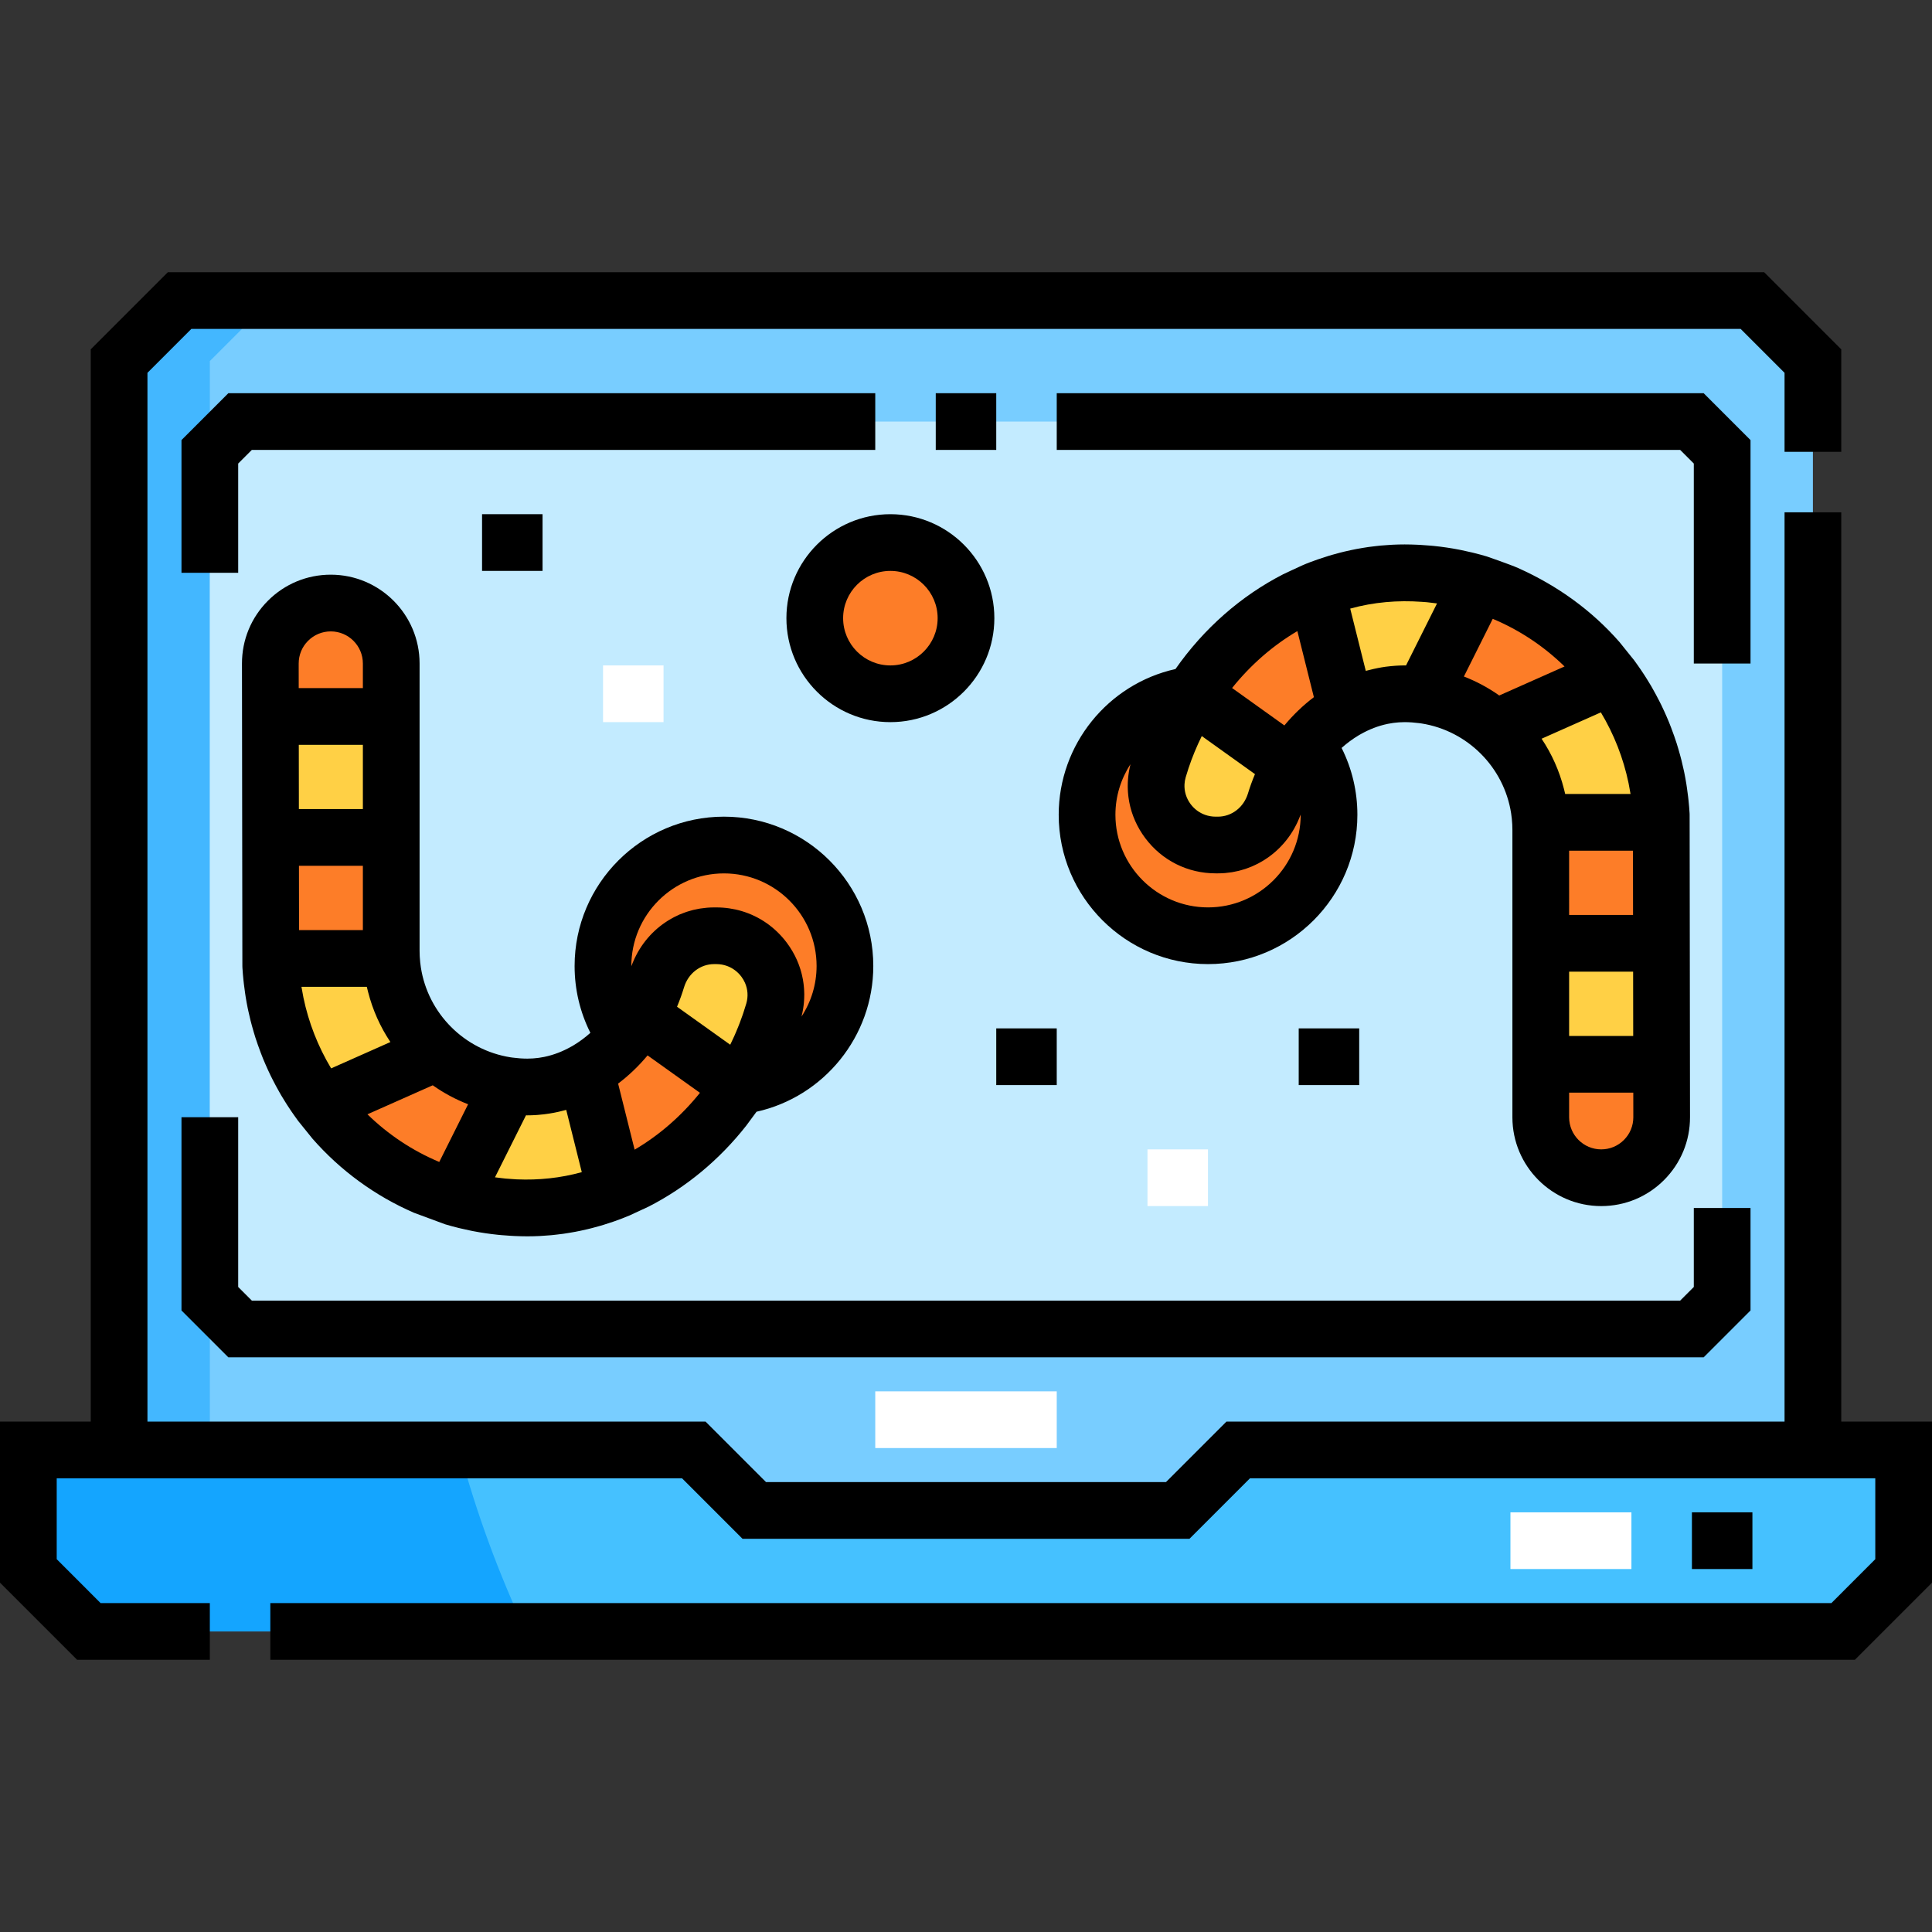 <?xml version="1.0" encoding="iso-8859-1"?>
<!-- Generator: Adobe Illustrator 19.0.0, SVG Export Plug-In . SVG Version: 6.00 Build 0)  -->
<svg version="1.1" id="Capa_1" xmlns="http://www.w3.org/2000/svg" xmlns:xlink="http://www.w3.org/1999/xlink" x="0px" y="0px"
	 viewBox="0 0 512 512" style="enable-background:new 0 0 512 512;" xml:space="preserve">
<rect x="0" y="0" width="512" height="512" fill="#333333" stroke="none"/>
<polygon style="fill:#45C1FF;" points="504.485,384.25 328.141,384.25 312.11,400.282 199.89,400.282 183.859,384.25 7.515,384.25 
	7.515,416.313 23.546,432.344 488.454,432.344 504.485,416.313 "/>
<path style="fill:#14A5FF;" d="M121.749,384.25H7.515v32.063l16.031,16.031h115.809C132.144,416.994,126.231,400.917,121.749,384.25
	z"/>
<polygon style="fill:#78CDFF;" points="480.438,384.25 328.141,384.25 312.11,400.282 199.89,400.282 183.859,384.25 31.562,384.25 
	31.562,95.687 47.593,79.656 464.407,79.656 480.438,95.687 "/>
<polygon style="fill:#43B7FF;" points="71.64,79.656 47.593,79.656 31.562,95.687 31.562,384.25 55.609,384.25 55.609,95.687 "/>
<polygon style="fill:#C3EBFF;" points="448.376,352.188 63.624,352.188 55.609,344.172 55.609,119.734 63.624,111.718 
	448.376,111.718 456.391,119.734 456.391,344.172 "/>
<g>
	<path style="fill:#FD7D28;" d="M71.745,256c2.076,35.762,31.724,64.125,68.007,64.125c30.78,0,56.793-23.093,65.242-52.094
		c2.923-10.033-4.711-20.047-15.161-20.047h-0.586c-7.06,0-13.124,4.736-15.165,11.495c-4.681,15.501-18.282,28.583-34.33,28.583
		c-19.921,0-36.07-16.15-36.07-36.07v-76.16c0-8.848-7.173-16.02-16.02-16.02l0,0c-8.856,0-16.032,7.186-16.02,16.042L71.745,256z"
		/>
	<path style="fill:#FD7D28;" d="M191.854,223.937c17.708,0,32.063,14.355,32.063,32.063c0,16.318-12.194,29.779-27.965,31.793
		c3.919-6.081,6.999-12.746,9.043-19.762c2.923-10.033-4.711-20.047-15.161-20.047h-0.586c-7.06,0-13.124,4.736-15.165,11.495
		c-1.684,5.576-4.527,10.834-8.218,15.288c-3.817-5.276-6.074-11.757-6.074-18.768C159.791,238.292,174.146,223.937,191.854,223.937
		z"/>
	<circle style="fill:#FD7D28;" cx="235.961" cy="163.82" r="20.039"/>
</g>
<g>
	<path style="fill:#FFD045;" d="M71.745,256l-0.003-2.004h31.996c0.542,9.896,5.074,18.726,12.013,24.917l-30.718,13.653
		C77.364,282.232,72.539,269.66,71.745,256z"/>
	<polygon style="fill:#FFD045;" points="71.658,189.871 103.681,189.871 103.681,221.933 71.701,221.933 	"/>
	<path style="fill:#FFD045;" d="M195.931,287.826l-26.119-18.656c1.804-3.041,3.249-6.307,4.271-9.69
		c2.041-6.758,8.105-11.495,15.165-11.495h0.586c10.45,0,18.084,10.014,15.161,20.047
		C202.946,275.06,199.859,281.736,195.931,287.826z"/>
	<path style="fill:#FFD045;" d="M139.752,320.125c-6.816,0-13.399-1.002-19.608-2.866l14.765-29.531
		c1.585,0.212,3.199,0.333,4.843,0.333c5.538,0,10.784-1.559,15.473-4.236l7.917,31.672
		C155.846,318.465,147.972,320.125,139.752,320.125z"/>
</g>
<g>
	<path style="fill:#FD7D28;" d="M440.255,215.922c-2.076-35.762-31.724-64.125-68.007-64.125c-30.78,0-56.793,23.093-65.242,52.094
		c-2.923,10.033,4.711,20.047,15.161,20.047h0.586c7.06,0,13.124-4.736,15.165-11.495c4.681-15.501,18.282-28.583,34.33-28.583
		c19.921,0,36.07,16.15,36.07,36.07v76.16c0,8.848,7.173,16.02,16.02,16.02l0,0c8.856,0,16.032-7.186,16.02-16.041L440.255,215.922z
		"/>
	<path style="fill:#FD7D28;" d="M320.146,247.984c-17.708,0-32.063-14.355-32.063-32.063c0-16.318,12.194-29.779,27.965-31.793
		c-3.919,6.081-6.999,12.746-9.043,19.762c-2.923,10.033,4.711,20.047,15.161,20.047h0.586c7.06,0,13.124-4.736,15.165-11.495
		c1.684-5.576,4.527-10.834,8.218-15.288c3.817,5.276,6.074,11.757,6.074,18.768C352.209,233.629,337.854,247.984,320.146,247.984z"
		/>
</g>
<g>
	<path style="fill:#FFD045;" d="M440.255,215.922l0.003,2.004h-31.996c-0.542-9.896-5.074-18.726-12.013-24.917l30.718-13.653
		C434.636,189.689,439.461,202.262,440.255,215.922z"/>
	<polygon style="fill:#FFD045;" points="440.342,282.051 408.318,282.051 408.318,249.988 440.299,249.988 	"/>
	<path style="fill:#FFD045;" d="M316.069,184.096l26.119,18.656c-1.803,3.041-3.249,6.307-4.271,9.69
		c-2.041,6.758-8.105,11.495-15.165,11.495h-0.586c-10.45,0-18.084-10.014-15.161-20.047
		C309.054,196.861,312.141,190.185,316.069,184.096z"/>
	<path style="fill:#FFD045;" d="M372.248,151.796c6.816,0,13.399,1.002,19.608,2.866l-14.765,29.531
		c-1.585-0.212-3.199-0.333-4.843-0.333c-5.538,0-10.784,1.559-15.473,4.236l-7.917-31.672
		C356.154,153.457,364.028,151.796,372.248,151.796z"/>
</g>
<rect x="400.282" y="400.783" style="fill:#FFFFFF;" width="32.063" height="15.029"/>
<rect x="448.376" y="400.783" width="16.031" height="15.029"/>
<polygon points="487.953,376.736 487.953,135.765 472.924,135.765 472.924,376.736 325.029,376.736 308.998,392.767 
	203.002,392.767 186.971,376.736 39.076,376.736 39.076,98.799 50.705,87.17 461.295,87.17 472.924,98.799 472.924,119.734 
	487.953,119.734 487.953,92.575 467.519,72.141 44.481,72.141 24.047,92.575 24.047,376.736 0,376.736 0,419.425 20.434,439.859 
	55.609,439.859 55.609,424.83 26.658,424.83 15.029,413.201 15.029,391.765 180.747,391.765 196.778,407.796 315.222,407.796 
	331.253,391.765 496.971,391.765 496.971,413.201 485.342,424.83 71.64,424.83 71.64,439.859 491.566,439.859 512,419.425 
	512,376.736 "/>
<rect x="231.953" y="368.72" style="fill:#FFFFFF;" width="48.094" height="15.029"/>
<polygon points="63.123,151.796 48.094,151.796 48.094,116.622 60.512,104.204 231.953,104.204 231.953,119.233 66.736,119.233 
	63.123,122.846 "/>
<polygon points="463.906,175.843 448.877,175.843 448.877,122.846 445.264,119.233 280.047,119.233 280.047,104.204 
	451.488,104.204 463.906,116.622 "/>
<rect x="247.984" y="104.204" width="16.031" height="15.029"/>
<polygon points="451.488,359.703 60.512,359.703 48.094,347.284 48.094,296.078 63.123,296.078 63.123,341.06 66.736,344.673 
	445.264,344.673 448.877,341.06 448.877,320.125 463.906,320.125 463.906,347.284 "/>
<path d="M231.431,256c0-21.823-17.755-39.577-39.577-39.577S152.276,234.177,152.276,256c0,6.223,1.435,12.245,4.183,17.712
	c-1.415,1.261-2.934,2.392-4.546,3.353l-0.415,0.237c-2.34,1.336-4.747,2.261-7.198,2.773c-0.066,0.014-0.134,0.025-0.2,0.038
	c-0.384,0.076-0.769,0.141-1.154,0.197c-0.126,0.018-0.252,0.036-0.38,0.052c-0.345,0.044-0.689,0.078-1.036,0.106
	c-0.129,0.01-0.258,0.024-0.387,0.032c-0.463,0.029-0.928,0.047-1.393,0.047c-0.595,0-1.206-0.023-1.826-0.064
	c-0.056-0.004-0.111-0.009-0.167-0.013c-0.609-0.044-1.226-0.105-1.85-0.188l-0.583-0.078c-12.219-1.91-21.896-11.594-23.791-23.818
	c-0.141-0.923-0.239-1.857-0.291-2.801l-0.014-0.256c-0.021-0.444-0.034-0.889-0.034-1.338v-76.16
	c0-12.977-10.558-23.535-23.535-23.535c-6.292,0-12.207,2.452-16.653,6.904c-4.447,4.453-6.891,10.37-6.882,16.663l0.093,70.617
	h-0.001l0.014,9.53l0.013,0.424c0.064,1.113,0.161,2.221,0.275,3.326c0.034,0.339,0.075,0.675,0.114,1.013
	c0.091,0.791,0.195,1.579,0.313,2.365c0.052,0.352,0.101,0.705,0.158,1.055c0.164,1.012,0.345,2.02,0.55,3.022
	c0.059,0.29,0.128,0.575,0.19,0.863c0.17,0.788,0.351,1.572,0.547,2.353c0.112,0.448,0.232,0.893,0.353,1.339
	c0.16,0.591,0.328,1.18,0.502,1.767c0.138,0.467,0.277,0.935,0.424,1.398c0.196,0.618,0.408,1.231,0.621,1.845
	c0.262,0.754,0.535,1.502,0.82,2.244c0.201,0.525,0.401,1.051,0.614,1.572c0.215,0.526,0.441,1.045,0.667,1.565
	c0.189,0.436,0.383,0.87,0.581,1.302c0.244,0.532,0.491,1.063,0.746,1.588c0.194,0.399,0.398,0.794,0.599,1.189
	c0.535,1.051,1.093,2.087,1.675,3.108c0.162,0.285,0.317,0.572,0.483,0.855c0.316,0.537,0.644,1.064,0.972,1.592
	c0.221,0.357,0.443,0.714,0.67,1.068c0.33,0.512,0.665,1.019,1.007,1.523c0.249,0.368,0.505,0.731,0.76,1.095
	c0.338,0.48,0.674,0.96,1.023,1.431c0.032,0.043,0.062,0.088,0.094,0.131l3.816,4.729c7.347,8.39,16.516,15.119,26.86,19.613
	l8.304,3.071c1.127,0.339,2.264,0.639,3.405,0.925c0.173,0.043,0.349,0.083,0.522,0.126c0.927,0.224,1.857,0.431,2.791,0.619
	c0.222,0.045,0.443,0.092,0.666,0.135c2.195,0.423,4.41,0.749,6.639,0.977c0.303,0.031,0.607,0.055,0.911,0.083
	c0.834,0.075,1.668,0.136,2.506,0.183c0.325,0.018,0.648,0.039,0.973,0.053c1.116,0.049,2.234,0.082,3.356,0.082
	c1.071,0,2.138-0.028,3.202-0.078c0.397-0.018,0.793-0.055,1.189-0.08c0.662-0.043,1.325-0.084,1.984-0.145
	c0.478-0.045,0.954-0.105,1.43-0.16c0.579-0.066,1.157-0.131,1.733-0.212c0.492-0.069,0.982-0.151,1.472-0.231
	c0.568-0.092,1.136-0.187,1.701-0.294c0.469-0.088,0.936-0.185,1.403-0.284c0.606-0.127,1.21-0.261,1.812-0.404
	c0.409-0.097,0.818-0.198,1.225-0.303c0.7-0.179,1.397-0.372,2.091-0.573c0.302-0.087,0.602-0.173,0.903-0.265
	c0.894-0.272,1.781-0.562,2.663-0.869c0.1-0.035,0.201-0.067,0.302-0.102c1.344-0.473,2.673-0.985,3.987-1.537l5.099-2.368
	c9.871-5.064,18.696-12.374,25.785-21.387l2.756-3.729C218.362,290.639,231.431,274.635,231.431,256z M196.468,258.82
	c0.387,0.516,0.707,1.065,0.959,1.636c0.754,1.714,0.889,3.632,0.353,5.473c-0.253,0.868-0.527,1.728-0.816,2.586
	c-0.094,0.28-0.196,0.556-0.294,0.835c-0.202,0.576-0.409,1.15-0.627,1.72c-0.125,0.328-0.254,0.652-0.385,0.978
	c-0.21,0.525-0.427,1.048-0.65,1.569c-0.141,0.328-0.282,0.656-0.428,0.982c-0.243,0.542-0.497,1.08-0.754,1.617
	c-0.104,0.215-0.204,0.433-0.311,0.647l-14.093-10.067c0.328-0.781,0.634-1.575,0.926-2.379c0.034-0.092,0.069-0.184,0.102-0.277
	c0.022-0.062,0.044-0.125,0.066-0.187c0.269-0.759,0.525-1.525,0.76-2.303c1.111-3.68,4.315-6.153,7.972-6.153h0.586
	c0.987,0,1.944,0.17,2.839,0.494C194.162,256.534,195.478,257.502,196.468,258.82z M150.055,294.13l4.125,16.501
	c-5.626,1.565-11.441,2.16-17.198,1.912c-0.024-0.001-0.047-0.001-0.071-0.002c-0.532-0.024-1.062-0.071-1.593-0.109
	c-0.47-0.034-0.942-0.058-1.409-0.103c-0.312-0.03-0.62-0.075-0.931-0.109c-0.603-0.067-1.205-0.135-1.803-0.22l8.212-16.424
	c0.05,0,0.1-0.004,0.15-0.004c0.071,0,0.141,0.005,0.213,0.005c0.692,0,1.383-0.026,2.071-0.065c0.236-0.013,0.472-0.032,0.707-0.05
	c0.553-0.042,1.105-0.097,1.655-0.163c0.43-0.051,0.859-0.112,1.286-0.178c0.452-0.071,0.904-0.146,1.353-0.233
	c0.414-0.08,0.826-0.167,1.236-0.261c0.3-0.069,0.597-0.146,0.895-0.222C149.322,294.311,149.69,294.235,150.055,294.13z
	 M103.46,276.152l-15.706,6.98c-3.49-5.81-5.965-12.137-7.339-18.744c-0.039-0.189-0.068-0.383-0.106-0.572
	c-0.148-0.749-0.293-1.499-0.412-2.255c-0.003-0.017-0.004-0.034-0.007-0.051h17.318c0.094,0.426,0.205,0.848,0.313,1.269
	c0.011,0.042,0.02,0.084,0.031,0.126C98.764,267.636,100.752,272.104,103.46,276.152z M79.183,197.386h16.983v17.033h-16.96
	L79.183,197.386z M81.641,169.822c1.607-1.609,3.744-2.495,6.019-2.495c4.69,0,8.506,3.815,8.506,8.506v6.524H79.163l-0.008-6.512
	C79.152,173.57,80.035,171.431,81.641,169.822z M79.226,229.448h16.941v17.033H79.248L79.226,229.448z M97.378,295.302l17.303-7.69
	c2.887,2.038,6.029,3.732,9.371,5.028l-7.643,15.286C109.278,304.944,102.832,300.635,97.378,295.302z M168.183,304.676
	l-4.377-17.509c2.836-2.144,5.46-4.653,7.809-7.474l13.88,9.914C180.587,295.725,174.706,300.837,168.183,304.676z M212.411,269.395
	c0.026-0.101,0.045-0.203,0.069-0.306c0.049-0.203,0.095-0.408,0.139-0.611c0.05-0.232,0.096-0.465,0.139-0.697
	c0.037-0.202,0.071-0.405,0.103-0.608c0.036-0.234,0.069-0.47,0.098-0.704c0.025-0.202,0.048-0.404,0.068-0.606
	c0.023-0.235,0.042-0.471,0.057-0.706c0.014-0.201,0.026-0.403,0.034-0.604c0.01-0.235,0.014-0.471,0.016-0.707
	c0.001-0.12,0.009-0.239,0.008-0.36c0-0.081-0.007-0.161-0.009-0.242c-0.004-0.234-0.014-0.469-0.025-0.703
	c-0.01-0.2-0.019-0.4-0.034-0.6c-0.017-0.233-0.041-0.466-0.065-0.699c-0.021-0.199-0.041-0.398-0.068-0.596
	c-0.031-0.231-0.068-0.462-0.106-0.692c-0.023-0.138-0.038-0.279-0.064-0.417c-0.011-0.058-0.026-0.116-0.037-0.174
	c-0.044-0.23-0.095-0.459-0.146-0.687c-0.043-0.194-0.085-0.39-0.133-0.583c-0.057-0.227-0.122-0.453-0.186-0.679
	c-0.054-0.192-0.106-0.385-0.166-0.575c-0.07-0.224-0.149-0.446-0.226-0.668c-0.066-0.189-0.128-0.38-0.199-0.568
	c-0.083-0.222-0.176-0.441-0.268-0.661c-0.076-0.184-0.148-0.369-0.229-0.552c-0.098-0.221-0.206-0.439-0.312-0.657
	c-0.085-0.177-0.166-0.357-0.258-0.533c-0.113-0.22-0.236-0.436-0.357-0.653c-0.094-0.17-0.183-0.342-0.282-0.51
	c-0.135-0.229-0.282-0.454-0.425-0.68c-0.095-0.15-0.185-0.304-0.285-0.453c-0.196-0.295-0.404-0.582-0.614-0.87
	c-0.055-0.075-0.105-0.153-0.161-0.228c-3.059-4.077-7.229-6.959-11.943-8.362c-2.143-0.637-4.399-0.97-6.713-0.97h-0.586
	c-0.632,0-1.259,0.027-1.882,0.077c-0.206,0.016-0.408,0.05-0.612,0.072c-0.413,0.044-0.826,0.086-1.231,0.152
	c-0.242,0.039-0.48,0.096-0.72,0.142c-0.362,0.07-0.725,0.136-1.081,0.223c-0.254,0.062-0.5,0.14-0.75,0.21
	c-0.336,0.094-0.672,0.185-1.002,0.294c-0.254,0.084-0.501,0.182-0.751,0.276c-0.317,0.117-0.634,0.231-0.945,0.363
	c-0.058,0.024-0.118,0.043-0.176,0.067c-0.192,0.083-0.376,0.182-0.565,0.271c-0.3,0.138-0.598,0.276-0.891,0.427
	c-0.245,0.127-0.485,0.265-0.725,0.401c-0.283,0.159-0.564,0.318-0.84,0.488c-0.237,0.147-0.468,0.304-0.699,0.459
	c-0.267,0.179-0.533,0.359-0.793,0.549c-0.226,0.166-0.446,0.34-0.666,0.514c-0.251,0.198-0.5,0.399-0.743,0.607
	c-0.214,0.184-0.423,0.375-0.631,0.567c-0.234,0.216-0.466,0.436-0.691,0.663c-0.2,0.201-0.397,0.409-0.59,0.617
	c-0.217,0.235-0.432,0.474-0.64,0.718c-0.185,0.217-0.367,0.439-0.545,0.664c-0.2,0.252-0.395,0.51-0.585,0.772
	c-0.169,0.233-0.336,0.469-0.497,0.708c-0.181,0.27-0.356,0.544-0.527,0.822c-0.152,0.247-0.303,0.497-0.447,0.751
	c-0.161,0.286-0.315,0.577-0.466,0.871c-0.133,0.261-0.266,0.521-0.391,0.788c-0.142,0.304-0.274,0.613-0.404,0.925
	c-0.113,0.271-0.226,0.54-0.331,0.817c-0.039,0.102-0.085,0.2-0.123,0.304c0-0.016,0-0.032,0-0.048
	c0-13.535,11.012-24.548,24.548-24.548c13.536,0,24.548,11.013,24.548,24.548C216.402,260.908,214.941,265.522,212.411,269.395z"/>
<path d="M447.782,225.44h0.001l-0.014-9.53l-0.013-0.424c-0.064-1.113-0.161-2.221-0.275-3.325
	c-0.034-0.339-0.075-0.675-0.114-1.013c-0.091-0.791-0.195-1.579-0.313-2.365c-0.052-0.352-0.101-0.705-0.158-1.055
	c-0.164-1.012-0.345-2.02-0.55-3.022c-0.059-0.29-0.128-0.575-0.19-0.863c-0.17-0.788-0.351-1.572-0.547-2.353
	c-0.112-0.448-0.232-0.893-0.353-1.339c-0.16-0.591-0.328-1.18-0.502-1.767c-0.138-0.467-0.277-0.935-0.424-1.398
	c-0.196-0.618-0.408-1.231-0.621-1.845c-0.261-0.754-0.535-1.502-0.82-2.244c-0.201-0.525-0.401-1.051-0.614-1.572
	c-0.215-0.526-0.441-1.046-0.668-1.566c-0.189-0.435-0.382-0.868-0.58-1.299c-0.244-0.533-0.491-1.065-0.748-1.592
	c-0.193-0.398-0.397-0.791-0.597-1.185c-0.535-1.052-1.094-2.089-1.676-3.111c-0.162-0.285-0.317-0.572-0.483-0.855
	c-0.315-0.537-0.644-1.064-0.972-1.592c-0.221-0.357-0.443-0.714-0.67-1.068c-0.33-0.512-0.665-1.019-1.007-1.523
	c-0.249-0.368-0.505-0.731-0.76-1.095c-0.338-0.48-0.674-0.96-1.023-1.431c-0.032-0.043-3.911-4.86-3.911-4.86
	c-7.347-8.39-16.417-14.929-26.86-19.613c-2.02-0.906-8.304-3.071-8.304-3.071c-1.127-0.339-2.264-0.639-3.405-0.925
	c-0.173-0.043-0.349-0.083-0.522-0.126c-0.927-0.224-1.857-0.431-2.791-0.619c-0.222-0.045-0.443-0.092-0.666-0.135
	c-2.195-0.423-4.41-0.749-6.639-0.977c-0.303-0.031-0.607-0.055-0.911-0.083c-0.834-0.075-1.668-0.136-2.506-0.183
	c-0.325-0.018-0.648-0.039-0.973-0.053c-1.116-0.049-2.234-0.082-3.356-0.082c-1.071,0-2.138,0.028-3.202,0.078
	c-0.397,0.018-0.793,0.055-1.189,0.08c-0.662,0.043-1.325,0.084-1.984,0.145c-0.478,0.045-0.954,0.105-1.43,0.16
	c-0.579,0.066-1.157,0.131-1.733,0.212c-0.492,0.069-0.982,0.151-1.472,0.231c-0.568,0.092-1.136,0.187-1.701,0.294
	c-0.469,0.088-0.936,0.185-1.403,0.284c-0.606,0.127-1.21,0.26-1.812,0.404c-0.409,0.097-0.818,0.198-1.225,0.303
	c-0.7,0.179-1.397,0.372-2.091,0.573c-0.302,0.087-0.602,0.173-0.903,0.265c-0.894,0.272-1.78,0.562-2.662,0.869
	c-0.101,0.035-0.202,0.067-0.303,0.103c-1.344,0.473-2.683,0.96-3.987,1.537c-1.285,0.568-5.099,2.368-5.099,2.368
	c-11.196,5.743-21.036,14.386-28.537,25.115c-17.875,3.979-30.945,19.983-30.945,38.62c0,21.823,17.755,39.577,39.577,39.577
	c21.823,0,39.577-17.755,39.577-39.577c0-6.223-1.435-12.245-4.183-17.712c1.415-1.261,2.934-2.392,4.546-3.353l0.415-0.237
	c2.34-1.336,4.747-2.261,7.198-2.773c0.066-0.014,0.134-0.025,0.2-0.038c0.384-0.076,0.769-0.141,1.154-0.197
	c0.126-0.018,0.253-0.036,0.38-0.052c0.345-0.044,0.689-0.078,1.036-0.106c0.129-0.01,0.257-0.024,0.387-0.032
	c0.463-0.029,0.928-0.047,1.393-0.047c0.595,0,1.206,0.023,1.826,0.064c0.056,0.004,0.111,0.009,0.167,0.013
	c0.609,0.044,1.226,0.105,1.85,0.188l0.583,0.078c12.219,1.91,21.896,11.594,23.791,23.818c0.141,0.923,0.239,1.857,0.291,2.801
	l0.014,0.256c0.021,0.444,0.034,0.889,0.034,1.338v76.16c0,12.977,10.558,23.535,23.535,23.535c6.292,0,12.207-2.452,16.652-6.904
	c4.447-4.453,6.891-10.37,6.882-16.663L447.782,225.44z M343.816,167.246l4.377,17.509c-2.841,2.147-5.465,4.665-7.816,7.492
	l-13.862-9.918C331.425,176.212,337.294,171.085,343.816,167.246z M313.906,207.848c0.016-0.31,0.049-0.62,0.102-0.93
	c0.053-0.31,0.123-0.618,0.212-0.925c0.232-0.799,0.482-1.588,0.74-2.373c0.971-2.921,2.153-5.777,3.524-8.557l14.097,10.086
	c-0.352,0.839-0.689,1.685-1,2.55c-0.032,0.089-0.065,0.177-0.097,0.267c-0.269,0.759-0.525,1.525-0.76,2.303
	c-1.111,3.68-4.315,6.153-7.972,6.153h-0.586c-0.987,0-1.944-0.17-2.839-0.494c-1.49-0.54-2.805-1.508-3.796-2.828
	C314.371,211.553,313.812,209.709,313.906,207.848z M344.694,215.922c0,13.535-11.011,24.548-24.548,24.548
	c-13.536,0-24.548-11.013-24.548-24.548c0-4.908,1.461-9.522,3.99-13.395c-0.026,0.103-0.045,0.206-0.07,0.309
	c-0.049,0.201-0.094,0.403-0.137,0.605c-0.05,0.234-0.097,0.468-0.14,0.702c-0.037,0.201-0.071,0.403-0.102,0.604
	c-0.037,0.235-0.069,0.471-0.099,0.707c-0.025,0.201-0.048,0.403-0.068,0.604c-0.023,0.235-0.042,0.471-0.057,0.706
	c-0.014,0.202-0.026,0.404-0.034,0.605c-0.01,0.234-0.014,0.47-0.016,0.704c-0.002,0.201-0.003,0.403,0,0.603
	c0.004,0.234,0.014,0.469,0.025,0.702c0.01,0.2,0.019,0.4,0.034,0.6c0.017,0.233,0.041,0.466,0.065,0.699
	c0.021,0.199,0.041,0.398,0.068,0.596c0.031,0.231,0.068,0.462,0.106,0.692c0.032,0.197,0.063,0.395,0.101,0.591
	c0.044,0.23,0.095,0.459,0.146,0.688c0.043,0.194,0.085,0.389,0.133,0.582c0.057,0.228,0.123,0.455,0.187,0.681
	c0.054,0.191,0.106,0.383,0.165,0.573c0.07,0.225,0.15,0.449,0.227,0.672c0.065,0.188,0.127,0.377,0.198,0.564
	c0.084,0.223,0.177,0.444,0.27,0.665c0.075,0.182,0.147,0.367,0.227,0.548c0.099,0.224,0.208,0.445,0.316,0.666
	c0.084,0.174,0.163,0.35,0.251,0.523c0.117,0.228,0.245,0.453,0.371,0.678c0.089,0.161,0.173,0.325,0.268,0.484
	c0.145,0.248,0.303,0.491,0.459,0.735c0.084,0.132,0.162,0.267,0.249,0.398c0.247,0.373,0.507,0.739,0.778,1.101
	c4.449,5.931,11.25,9.332,18.656,9.332h0.586c0.632,0,1.259-0.027,1.882-0.077c0.206-0.016,0.407-0.05,0.612-0.072
	c0.413-0.044,0.826-0.086,1.232-0.152c0.242-0.039,0.479-0.096,0.719-0.142c0.363-0.07,0.725-0.137,1.082-0.224
	c0.253-0.062,0.5-0.14,0.75-0.21c0.336-0.094,0.672-0.185,1.002-0.294c0.254-0.084,0.501-0.182,0.751-0.276
	c0.317-0.117,0.634-0.231,0.945-0.363c0.25-0.105,0.494-0.223,0.74-0.338c0.301-0.139,0.6-0.277,0.894-0.428
	c0.244-0.126,0.482-0.264,0.721-0.398c0.284-0.159,0.567-0.319,0.845-0.491c0.236-0.146,0.465-0.302,0.696-0.457
	c0.268-0.179,0.535-0.36,0.796-0.551c0.225-0.165,0.445-0.339,0.664-0.512c0.251-0.199,0.502-0.4,0.745-0.609
	c0.213-0.183,0.421-0.374,0.628-0.565c0.235-0.218,0.469-0.439,0.695-0.666c0.199-0.2,0.394-0.406,0.587-0.614
	c0.218-0.236,0.434-0.476,0.643-0.721c0.185-0.216,0.366-0.437,0.543-0.661c0.201-0.254,0.397-0.512,0.588-0.776
	c0.168-0.231,0.334-0.466,0.494-0.704c0.182-0.272,0.359-0.547,0.53-0.828c0.151-0.245,0.3-0.493,0.443-0.745
	c0.163-0.289,0.318-0.583,0.47-0.88c0.132-0.258,0.263-0.515,0.386-0.779c0.143-0.307,0.277-0.619,0.408-0.934
	c0.112-0.268,0.224-0.535,0.327-0.809c0.039-0.103,0.086-0.201,0.124-0.306C344.694,215.89,344.694,215.906,344.694,215.922z
	 M372.613,176.345c-0.048,0-0.096,0.004-0.145,0.004c-0.073,0-0.145-0.006-0.219-0.006c-0.73,0-1.459,0.03-2.184,0.073
	c-0.127,0.008-0.254,0.018-0.383,0.027c-0.723,0.051-1.444,0.12-2.16,0.213c-0.131,0.017-0.263,0.028-0.394,0.046
	c-0.68,0.095-1.357,0.215-2.03,0.348c-0.369,0.071-0.736,0.15-1.104,0.233c-0.351,0.08-0.698,0.169-1.046,0.258
	c-0.334,0.085-0.67,0.152-1.002,0.247l-4.125-16.501c6.196-1.723,12.62-2.254,18.942-1.795c0.441,0.033,0.885,0.055,1.324,0.097
	c0.325,0.031,0.647,0.078,0.971,0.114c0.591,0.066,1.182,0.132,1.768,0.215L372.613,176.345z M432.817,274.536h-16.983v-17.033
	h16.961L432.817,274.536z M432.774,242.474h-16.941V225.44h16.918L432.774,242.474z M397.319,184.31
	c-2.887-2.038-6.029-3.732-9.371-5.028l7.643-15.286c7.13,2.983,13.577,7.291,19.03,12.625L397.319,184.31z M414.481,209.141
	c-0.011-0.042-0.02-0.084-0.031-0.126c-1.213-4.729-3.201-9.198-5.91-13.246l15.706-6.98c3.49,5.81,5.965,12.137,7.339,18.744
	c0.039,0.189,0.068,0.383,0.106,0.572c0.148,0.749,0.293,1.499,0.412,2.255c0.003,0.017,0.004,0.034,0.007,0.051h-17.318
	C414.698,209.985,414.588,209.563,414.481,209.141z M430.359,302.1c-1.607,1.609-3.744,2.495-6.019,2.495
	c-4.69,0-8.506-3.815-8.506-8.506v-6.524h17.003l0.009,6.512C432.848,298.352,431.965,300.491,430.359,302.1z"/>
<path d="M235.961,191.374c-15.193,0-27.554-12.36-27.554-27.554s12.361-27.554,27.554-27.554s27.554,12.36,27.554,27.554
	S251.154,191.374,235.961,191.374z M235.961,151.296c-6.906,0-12.524,5.618-12.524,12.524s5.618,12.524,12.524,12.524
	s12.524-5.618,12.524-12.524S242.867,151.296,235.961,151.296z"/>
<rect x="264.016" y="272.532" width="16.031" height="15.029"/>
<rect x="344.172" y="272.532" width="16.031" height="15.029"/>
<rect x="304.094" y="304.595" style="fill:#FFFFFF;" width="16.031" height="15.029"/>
<rect x="127.75" y="136.266" width="16.031" height="15.029"/>
<rect x="159.812" y="176.344" style="fill:#FFFFFF;" width="16.031" height="15.029"/>
<g>
</g>
<g>
</g>
<g>
</g>
<g>
</g>
<g>
</g>
<g>
</g>
<g>
</g>
<g>
</g>
<g>
</g>
<g>
</g>
<g>
</g>
<g>
</g>
<g>
</g>
<g>
</g>
<g>
</g>
</svg>
